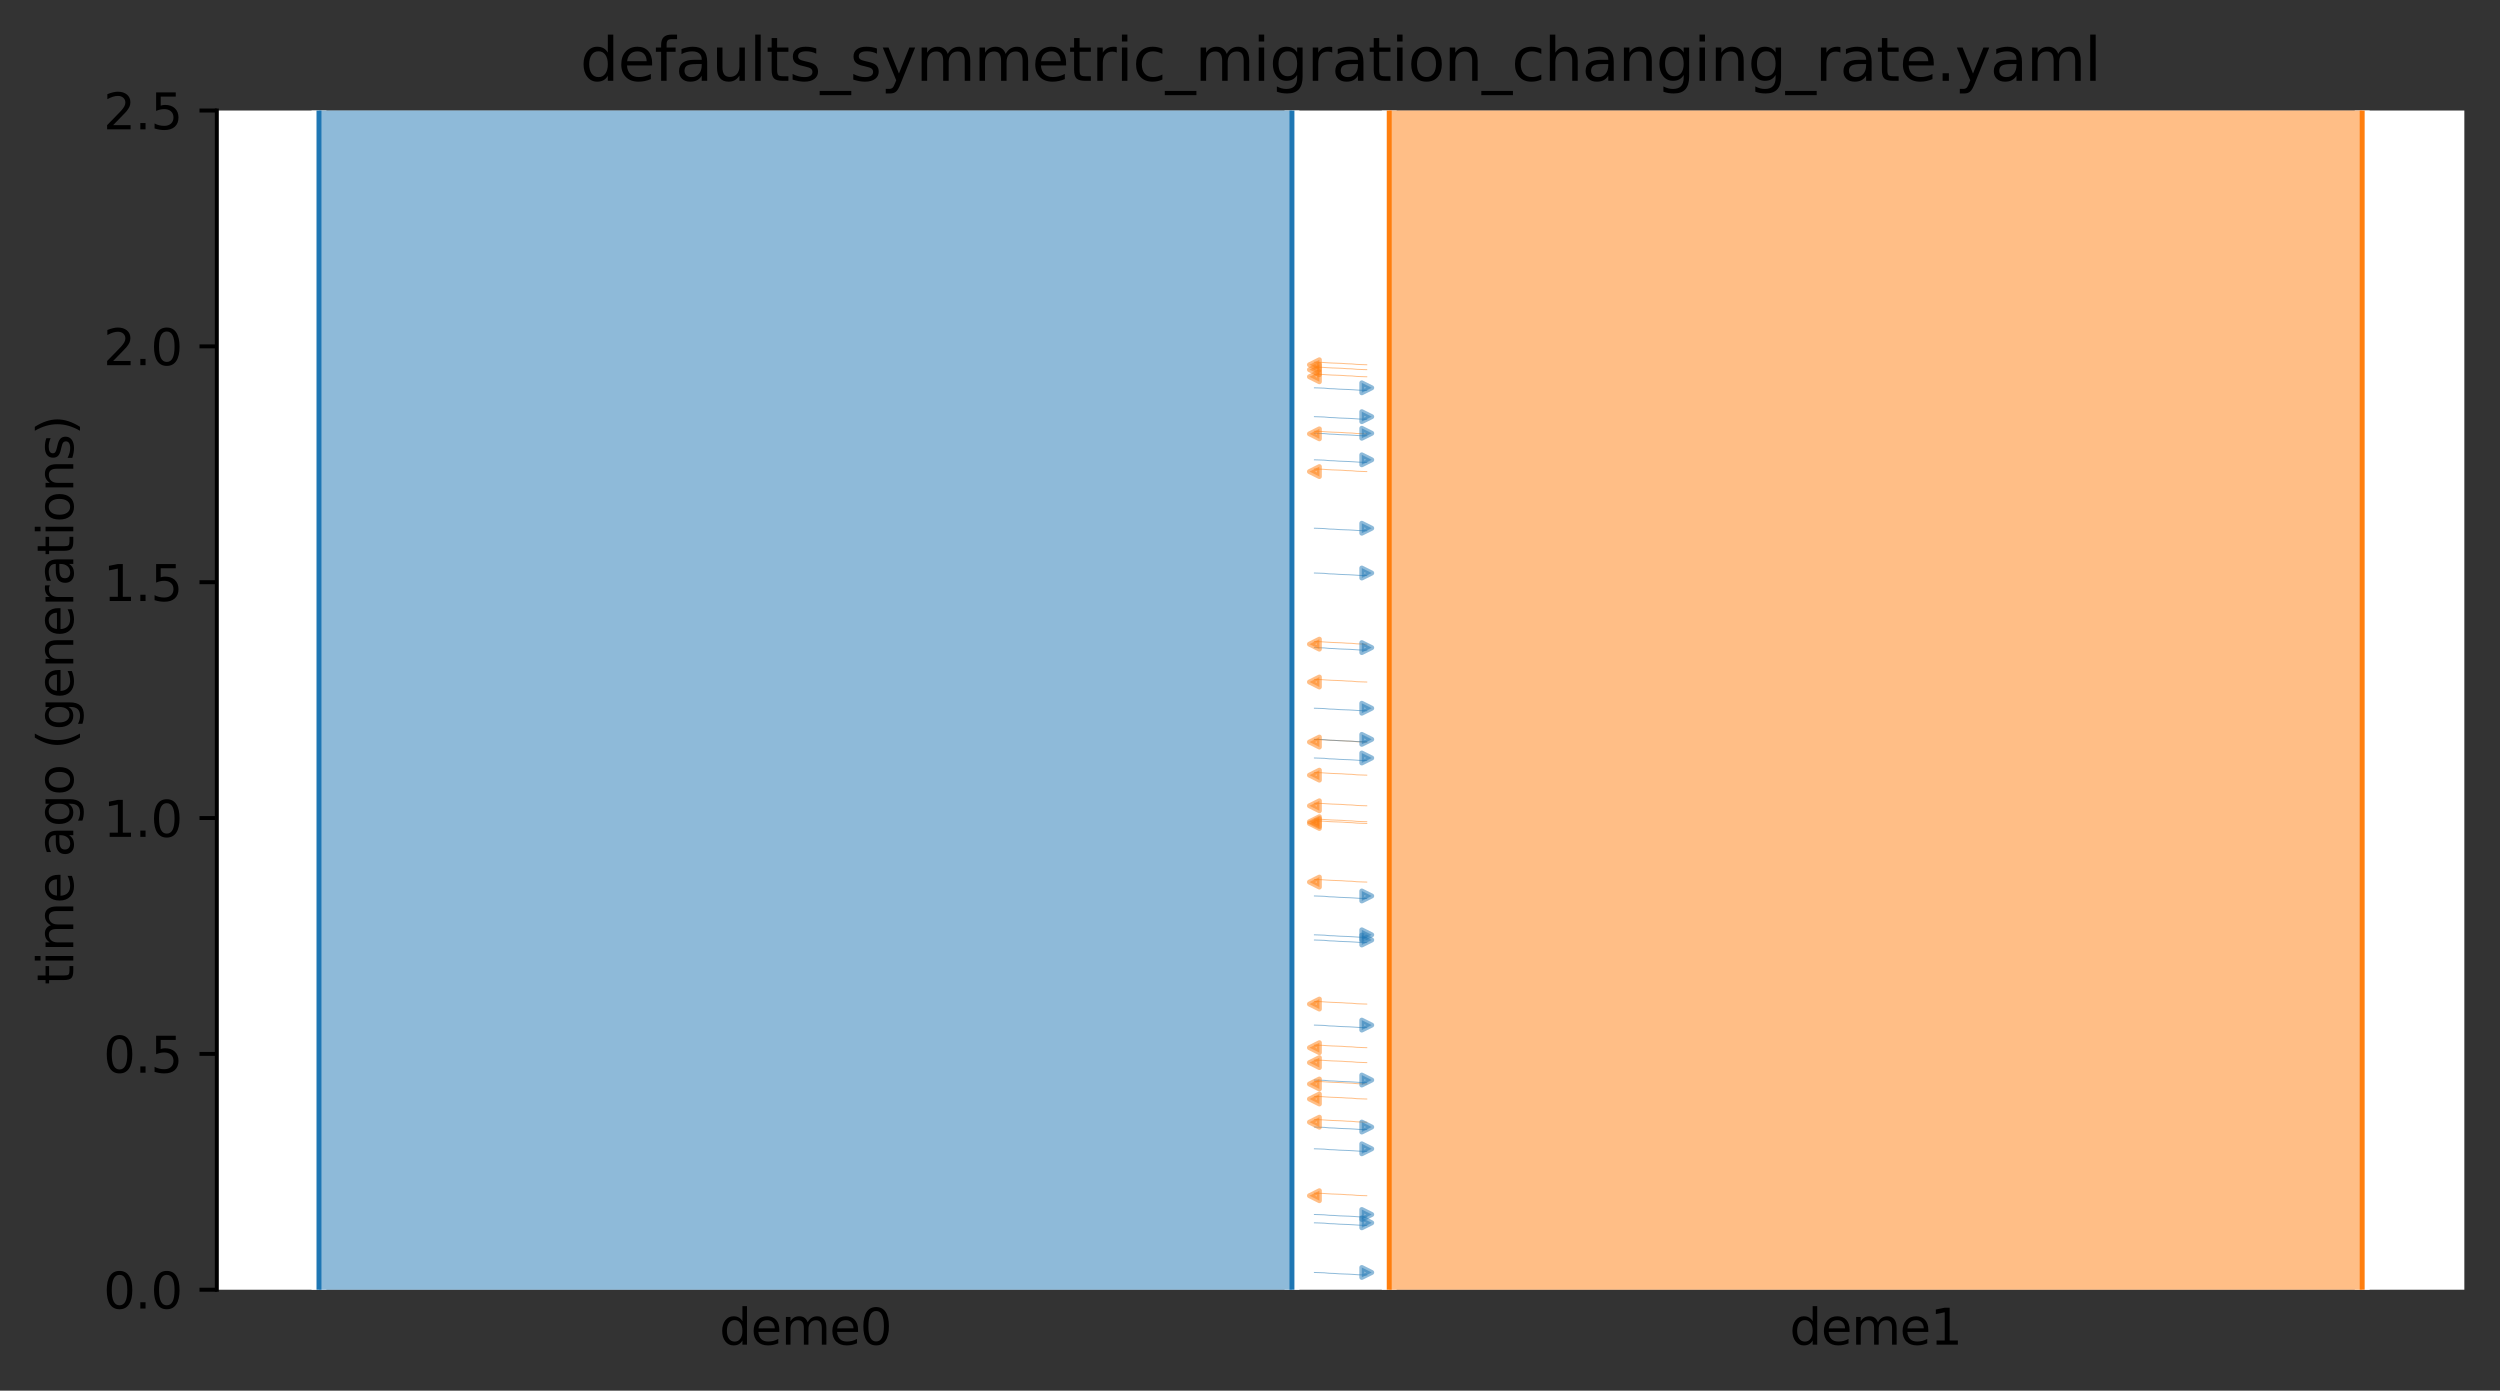 <?xml version="1.0" encoding="utf-8" standalone="no"?>
<!DOCTYPE svg PUBLIC "-//W3C//DTD SVG 1.1//EN"
  "http://www.w3.org/Graphics/SVG/1.1/DTD/svg11.dtd">
<svg xmlns:xlink="http://www.w3.org/1999/xlink" width="504.8pt" height="280.8pt" viewBox="0 0 504.8 280.8" xmlns="http://www.w3.org/2000/svg" version="1.1">
 <rect x="0" y="0" width="504.8" height="280.8" fill="#333333" stroke="none"/>
 <defs>
  <style type="text/css">*{stroke-linejoin: round; stroke-linecap: butt}</style>
 </defs>
 <g id="figure_1">
  <g id="patch_1">
   <path d="M 0 280.8 
L 504.8 280.8 
L 504.8 0 
L 0 0 
L 0 280.8 
z
" style="fill: none"/>
  </g>
  <g id="axes_1">
   <g id="patch_2">
    <path d="M 43.781 260.422 
L 497.6 260.422 
L 497.6 22.318 
L 43.781 22.318 
z
" style="fill: #ffffff"/>
   </g>
   <path d="M 275.975 130.069 
L 274.975 130.038 
L 273.975 130.001 
L 272.975 129.903 
L 271.975 129.871 
L 270.975 129.797 
L 269.975 129.759 
L 268.975 129.723 
L 267.975 129.665 
L 266.975 129.595 
L 265.406 129.543 
" clip-path="url(#p113225f3aa)" style="fill: none; stroke: #ff7f0e; stroke-opacity: 0.5; stroke-width: 0.2; stroke-linecap: square"/>
   <path d="M 275.975 149.837 
L 274.975 149.806 
L 273.975 149.769 
L 272.975 149.671 
L 271.975 149.639 
L 270.975 149.565 
L 269.975 149.526 
L 268.975 149.491 
L 267.975 149.433 
L 266.975 149.363 
L 265.406 149.311 
" clip-path="url(#p113225f3aa)" style="fill: none; stroke: #ff7f0e; stroke-opacity: 0.5; stroke-width: 0.2; stroke-linecap: square"/>
   <path d="M 275.975 76.078 
L 274.975 76.047 
L 273.975 76.01 
L 272.975 75.912 
L 271.975 75.879 
L 270.975 75.806 
L 269.975 75.767 
L 268.975 75.732 
L 267.975 75.674 
L 266.975 75.604 
L 265.406 75.552 
" clip-path="url(#p113225f3aa)" style="fill: none; stroke: #ff7f0e; stroke-opacity: 0.5; stroke-width: 0.2; stroke-linecap: square"/>
   <path d="M 275.975 74.641 
L 274.975 74.61 
L 273.975 74.573 
L 272.975 74.475 
L 271.975 74.443 
L 270.975 74.369 
L 269.975 74.33 
L 268.975 74.295 
L 267.975 74.237 
L 266.975 74.167 
L 265.406 74.115 
" clip-path="url(#p113225f3aa)" style="fill: none; stroke: #ff7f0e; stroke-opacity: 0.5; stroke-width: 0.2; stroke-linecap: square"/>
   <path d="M 275.975 87.604 
L 274.975 87.573 
L 273.975 87.536 
L 272.975 87.438 
L 271.975 87.406 
L 270.975 87.332 
L 269.975 87.294 
L 268.975 87.258 
L 267.975 87.2 
L 266.975 87.13 
L 265.406 87.078 
" clip-path="url(#p113225f3aa)" style="fill: none; stroke: #ff7f0e; stroke-opacity: 0.5; stroke-width: 0.2; stroke-linecap: square"/>
   <path d="M 275.975 137.714 
L 274.975 137.683 
L 273.975 137.646 
L 272.975 137.548 
L 271.975 137.515 
L 270.975 137.442 
L 269.975 137.403 
L 268.975 137.368 
L 267.975 137.31 
L 266.975 137.24 
L 265.406 137.188 
" clip-path="url(#p113225f3aa)" style="fill: none; stroke: #ff7f0e; stroke-opacity: 0.5; stroke-width: 0.2; stroke-linecap: square"/>
   <path d="M 275.975 73.65 
L 274.975 73.618 
L 273.975 73.582 
L 272.975 73.484 
L 271.975 73.451 
L 270.975 73.378 
L 269.975 73.339 
L 268.975 73.304 
L 267.975 73.246 
L 266.975 73.176 
L 265.406 73.124 
" clip-path="url(#p113225f3aa)" style="fill: none; stroke: #ff7f0e; stroke-opacity: 0.5; stroke-width: 0.2; stroke-linecap: square"/>
   <path d="M 275.975 156.52 
L 274.975 156.488 
L 273.975 156.451 
L 272.975 156.354 
L 271.975 156.321 
L 270.975 156.247 
L 269.975 156.209 
L 268.975 156.174 
L 267.975 156.116 
L 266.975 156.045 
L 265.406 155.994 
" clip-path="url(#p113225f3aa)" style="fill: none; stroke: #ff7f0e; stroke-opacity: 0.5; stroke-width: 0.2; stroke-linecap: square"/>
   <path d="M 275.975 95.222 
L 274.975 95.191 
L 273.975 95.154 
L 272.975 95.056 
L 271.975 95.024 
L 270.975 94.95 
L 269.975 94.912 
L 268.975 94.876 
L 267.975 94.819 
L 266.975 94.748 
L 265.406 94.696 
" clip-path="url(#p113225f3aa)" style="fill: none; stroke: #ff7f0e; stroke-opacity: 0.5; stroke-width: 0.2; stroke-linecap: square"/>
   <path d="M 275.975 162.705 
L 274.975 162.674 
L 273.975 162.637 
L 272.975 162.539 
L 271.975 162.507 
L 270.975 162.433 
L 269.975 162.395 
L 268.975 162.359 
L 267.975 162.301 
L 266.975 162.231 
L 265.406 162.179 
" clip-path="url(#p113225f3aa)" style="fill: none; stroke: #ff7f0e; stroke-opacity: 0.5; stroke-width: 0.2; stroke-linecap: square"/>
   <path d="M 265.406 153.054 
L 266.406 153.085 
L 267.406 153.122 
L 268.406 153.22 
L 269.406 153.253 
L 270.406 153.326 
L 271.406 153.365 
L 272.406 153.4 
L 273.406 153.458 
L 274.406 153.528 
L 275.975 153.58 
" clip-path="url(#p113225f3aa)" style="fill: none; stroke: #1f77b4; stroke-opacity: 0.5; stroke-width: 0.2; stroke-linecap: square"/>
   <path d="M 265.406 78.307 
L 266.406 78.338 
L 267.406 78.375 
L 268.406 78.473 
L 269.406 78.505 
L 270.406 78.579 
L 271.406 78.618 
L 272.406 78.653 
L 273.406 78.711 
L 274.406 78.781 
L 275.975 78.833 
" clip-path="url(#p113225f3aa)" style="fill: none; stroke: #1f77b4; stroke-opacity: 0.5; stroke-width: 0.2; stroke-linecap: square"/>
   <path d="M 265.406 84.132 
L 266.406 84.164 
L 267.406 84.201 
L 268.406 84.298 
L 269.406 84.331 
L 270.406 84.405 
L 271.406 84.443 
L 272.406 84.479 
L 273.406 84.536 
L 274.406 84.607 
L 275.975 84.659 
" clip-path="url(#p113225f3aa)" style="fill: none; stroke: #1f77b4; stroke-opacity: 0.5; stroke-width: 0.2; stroke-linecap: square"/>
   <path d="M 265.406 87.484 
L 266.406 87.516 
L 267.406 87.553 
L 268.406 87.65 
L 269.406 87.683 
L 270.406 87.756 
L 271.406 87.795 
L 272.406 87.83 
L 273.406 87.888 
L 274.406 87.958 
L 275.975 88.01 
" clip-path="url(#p113225f3aa)" style="fill: none; stroke: #1f77b4; stroke-opacity: 0.5; stroke-width: 0.2; stroke-linecap: square"/>
   <path d="M 265.406 92.845 
L 266.406 92.877 
L 267.406 92.914 
L 268.406 93.012 
L 269.406 93.044 
L 270.406 93.118 
L 271.406 93.156 
L 272.406 93.192 
L 273.406 93.249 
L 274.406 93.32 
L 275.975 93.372 
" clip-path="url(#p113225f3aa)" style="fill: none; stroke: #1f77b4; stroke-opacity: 0.5; stroke-width: 0.2; stroke-linecap: square"/>
   <path d="M 265.406 106.659 
L 266.406 106.69 
L 267.406 106.727 
L 268.406 106.825 
L 269.406 106.857 
L 270.406 106.931 
L 271.406 106.969 
L 272.406 107.005 
L 273.406 107.062 
L 274.406 107.133 
L 275.975 107.185 
" clip-path="url(#p113225f3aa)" style="fill: none; stroke: #1f77b4; stroke-opacity: 0.5; stroke-width: 0.2; stroke-linecap: square"/>
   <path d="M 265.406 130.762 
L 266.406 130.794 
L 267.406 130.831 
L 268.406 130.928 
L 269.406 130.961 
L 270.406 131.035 
L 271.406 131.073 
L 272.406 131.109 
L 273.406 131.166 
L 274.406 131.237 
L 275.975 131.289 
" clip-path="url(#p113225f3aa)" style="fill: none; stroke: #1f77b4; stroke-opacity: 0.5; stroke-width: 0.2; stroke-linecap: square"/>
   <path d="M 265.406 115.705 
L 266.406 115.736 
L 267.406 115.773 
L 268.406 115.871 
L 269.406 115.904 
L 270.406 115.977 
L 271.406 116.016 
L 272.406 116.051 
L 273.406 116.109 
L 274.406 116.179 
L 275.975 116.231 
" clip-path="url(#p113225f3aa)" style="fill: none; stroke: #1f77b4; stroke-opacity: 0.5; stroke-width: 0.2; stroke-linecap: square"/>
   <path d="M 265.406 149.29 
L 266.406 149.321 
L 267.406 149.358 
L 268.406 149.456 
L 269.406 149.488 
L 270.406 149.562 
L 271.406 149.601 
L 272.406 149.636 
L 273.406 149.694 
L 274.406 149.764 
L 275.975 149.816 
" clip-path="url(#p113225f3aa)" style="fill: none; stroke: #1f77b4; stroke-opacity: 0.5; stroke-width: 0.2; stroke-linecap: square"/>
   <path d="M 265.406 143.005 
L 266.406 143.037 
L 267.406 143.073 
L 268.406 143.171 
L 269.406 143.204 
L 270.406 143.277 
L 271.406 143.316 
L 272.406 143.351 
L 273.406 143.409 
L 274.406 143.479 
L 275.975 143.531 
" clip-path="url(#p113225f3aa)" style="fill: none; stroke: #1f77b4; stroke-opacity: 0.5; stroke-width: 0.2; stroke-linecap: square"/>
   <path d="M 275.975 178.11 
L 274.975 178.078 
L 273.975 178.041 
L 272.975 177.943 
L 271.975 177.911 
L 270.975 177.837 
L 269.975 177.799 
L 268.975 177.763 
L 267.975 177.706 
L 266.975 177.635 
L 265.406 177.583 
" clip-path="url(#p113225f3aa)" style="fill: none; stroke: #ff7f0e; stroke-opacity: 0.5; stroke-width: 0.2; stroke-linecap: square"/>
   <path d="M 275.975 214.561 
L 274.975 214.53 
L 273.975 214.493 
L 272.975 214.395 
L 271.975 214.362 
L 270.975 214.289 
L 269.975 214.25 
L 268.975 214.215 
L 267.975 214.157 
L 266.975 214.087 
L 265.406 214.035 
" clip-path="url(#p113225f3aa)" style="fill: none; stroke: #ff7f0e; stroke-opacity: 0.5; stroke-width: 0.2; stroke-linecap: square"/>
   <path d="M 275.975 221.912 
L 274.975 221.881 
L 273.975 221.844 
L 272.975 221.746 
L 271.975 221.714 
L 270.975 221.64 
L 269.975 221.602 
L 268.975 221.566 
L 267.975 221.509 
L 266.975 221.438 
L 265.406 221.386 
" clip-path="url(#p113225f3aa)" style="fill: none; stroke: #ff7f0e; stroke-opacity: 0.5; stroke-width: 0.2; stroke-linecap: square"/>
   <path d="M 275.975 226.59 
L 274.975 226.559 
L 273.975 226.522 
L 272.975 226.424 
L 271.975 226.391 
L 270.975 226.318 
L 269.975 226.279 
L 268.975 226.244 
L 267.975 226.186 
L 266.975 226.116 
L 265.406 226.064 
" clip-path="url(#p113225f3aa)" style="fill: none; stroke: #ff7f0e; stroke-opacity: 0.5; stroke-width: 0.2; stroke-linecap: square"/>
   <path d="M 275.975 202.743 
L 274.975 202.711 
L 273.975 202.674 
L 272.975 202.576 
L 271.975 202.544 
L 270.975 202.47 
L 269.975 202.432 
L 268.975 202.396 
L 267.975 202.339 
L 266.975 202.268 
L 265.406 202.216 
" clip-path="url(#p113225f3aa)" style="fill: none; stroke: #ff7f0e; stroke-opacity: 0.5; stroke-width: 0.2; stroke-linecap: square"/>
   <path d="M 275.975 241.438 
L 274.975 241.407 
L 273.975 241.37 
L 272.975 241.272 
L 271.975 241.24 
L 270.975 241.166 
L 269.975 241.127 
L 268.975 241.092 
L 267.975 241.034 
L 266.975 240.964 
L 265.406 240.912 
" clip-path="url(#p113225f3aa)" style="fill: none; stroke: #ff7f0e; stroke-opacity: 0.5; stroke-width: 0.2; stroke-linecap: square"/>
   <path d="M 275.975 218.881 
L 274.975 218.849 
L 273.975 218.812 
L 272.975 218.715 
L 271.975 218.682 
L 270.975 218.609 
L 269.975 218.57 
L 268.975 218.535 
L 267.975 218.477 
L 266.975 218.407 
L 265.406 218.355 
" clip-path="url(#p113225f3aa)" style="fill: none; stroke: #ff7f0e; stroke-opacity: 0.5; stroke-width: 0.2; stroke-linecap: square"/>
   <path d="M 275.975 211.546 
L 274.975 211.514 
L 273.975 211.477 
L 272.975 211.38 
L 271.975 211.347 
L 270.975 211.273 
L 269.975 211.235 
L 268.975 211.199 
L 267.975 211.142 
L 266.975 211.071 
L 265.406 211.019 
" clip-path="url(#p113225f3aa)" style="fill: none; stroke: #ff7f0e; stroke-opacity: 0.5; stroke-width: 0.2; stroke-linecap: square"/>
   <path d="M 275.975 165.917 
L 274.975 165.886 
L 273.975 165.849 
L 272.975 165.751 
L 271.975 165.719 
L 270.975 165.645 
L 269.975 165.607 
L 268.975 165.571 
L 267.975 165.514 
L 266.975 165.443 
L 265.406 165.391 
" clip-path="url(#p113225f3aa)" style="fill: none; stroke: #ff7f0e; stroke-opacity: 0.5; stroke-width: 0.2; stroke-linecap: square"/>
   <path d="M 275.975 166.275 
L 274.975 166.243 
L 273.975 166.207 
L 272.975 166.109 
L 271.975 166.076 
L 270.975 166.003 
L 269.975 165.964 
L 268.975 165.929 
L 267.975 165.871 
L 266.975 165.801 
L 265.406 165.749 
" clip-path="url(#p113225f3aa)" style="fill: none; stroke: #ff7f0e; stroke-opacity: 0.5; stroke-width: 0.2; stroke-linecap: square"/>
   <path d="M 265.406 246.911 
L 266.406 246.943 
L 267.406 246.98 
L 268.406 247.078 
L 269.406 247.11 
L 270.406 247.184 
L 271.406 247.222 
L 272.406 247.258 
L 273.406 247.315 
L 274.406 247.386 
L 275.975 247.438 
" clip-path="url(#p113225f3aa)" style="fill: none; stroke: #1f77b4; stroke-opacity: 0.5; stroke-width: 0.2; stroke-linecap: square"/>
   <path d="M 265.406 188.759 
L 266.406 188.791 
L 267.406 188.828 
L 268.406 188.926 
L 269.406 188.958 
L 270.406 189.032 
L 271.406 189.07 
L 272.406 189.106 
L 273.406 189.163 
L 274.406 189.234 
L 275.975 189.286 
" clip-path="url(#p113225f3aa)" style="fill: none; stroke: #1f77b4; stroke-opacity: 0.5; stroke-width: 0.2; stroke-linecap: square"/>
   <path d="M 265.406 227.572 
L 266.406 227.604 
L 267.406 227.641 
L 268.406 227.739 
L 269.406 227.771 
L 270.406 227.845 
L 271.406 227.883 
L 272.406 227.919 
L 273.406 227.976 
L 274.406 228.047 
L 275.975 228.099 
" clip-path="url(#p113225f3aa)" style="fill: none; stroke: #1f77b4; stroke-opacity: 0.5; stroke-width: 0.2; stroke-linecap: square"/>
   <path d="M 265.406 189.807 
L 266.406 189.839 
L 267.406 189.875 
L 268.406 189.973 
L 269.406 190.006 
L 270.406 190.079 
L 271.406 190.118 
L 272.406 190.153 
L 273.406 190.211 
L 274.406 190.281 
L 275.975 190.333 
" clip-path="url(#p113225f3aa)" style="fill: none; stroke: #1f77b4; stroke-opacity: 0.5; stroke-width: 0.2; stroke-linecap: square"/>
   <path d="M 265.406 180.913 
L 266.406 180.945 
L 267.406 180.982 
L 268.406 181.079 
L 269.406 181.112 
L 270.406 181.186 
L 271.406 181.224 
L 272.406 181.26 
L 273.406 181.317 
L 274.406 181.388 
L 275.975 181.439 
" clip-path="url(#p113225f3aa)" style="fill: none; stroke: #1f77b4; stroke-opacity: 0.5; stroke-width: 0.2; stroke-linecap: square"/>
   <path d="M 265.406 231.966 
L 266.406 231.997 
L 267.406 232.034 
L 268.406 232.132 
L 269.406 232.165 
L 270.406 232.238 
L 271.406 232.277 
L 272.406 232.312 
L 273.406 232.37 
L 274.406 232.44 
L 275.975 232.492 
" clip-path="url(#p113225f3aa)" style="fill: none; stroke: #1f77b4; stroke-opacity: 0.5; stroke-width: 0.2; stroke-linecap: square"/>
   <path d="M 265.406 256.935 
L 266.406 256.966 
L 267.406 257.003 
L 268.406 257.101 
L 269.406 257.134 
L 270.406 257.207 
L 271.406 257.246 
L 272.406 257.281 
L 273.406 257.339 
L 274.406 257.409 
L 275.975 257.461 
" clip-path="url(#p113225f3aa)" style="fill: none; stroke: #1f77b4; stroke-opacity: 0.5; stroke-width: 0.2; stroke-linecap: square"/>
   <path d="M 265.406 245.227 
L 266.406 245.259 
L 267.406 245.296 
L 268.406 245.394 
L 269.406 245.426 
L 270.406 245.5 
L 271.406 245.538 
L 272.406 245.574 
L 273.406 245.631 
L 274.406 245.702 
L 275.975 245.754 
" clip-path="url(#p113225f3aa)" style="fill: none; stroke: #1f77b4; stroke-opacity: 0.5; stroke-width: 0.2; stroke-linecap: square"/>
   <path d="M 265.406 218.08 
L 266.406 218.111 
L 267.406 218.148 
L 268.406 218.246 
L 269.406 218.279 
L 270.406 218.352 
L 271.406 218.391 
L 272.406 218.426 
L 273.406 218.484 
L 274.406 218.554 
L 275.975 218.606 
" clip-path="url(#p113225f3aa)" style="fill: none; stroke: #1f77b4; stroke-opacity: 0.5; stroke-width: 0.2; stroke-linecap: square"/>
   <path d="M 265.406 206.988 
L 266.406 207.019 
L 267.406 207.056 
L 268.406 207.154 
L 269.406 207.187 
L 270.406 207.26 
L 271.406 207.299 
L 272.406 207.334 
L 273.406 207.392 
L 274.406 207.462 
L 275.975 207.514 
" clip-path="url(#p113225f3aa)" style="fill: none; stroke: #1f77b4; stroke-opacity: 0.5; stroke-width: 0.2; stroke-linecap: square"/>
   <g id="patch_3">
    <path d="M 64.409 22.318 
L 64.409 260.422 
M 260.868 22.318 
L 260.868 260.422 
" clip-path="url(#p113225f3aa)" style="fill: none; stroke: #ffffff; stroke-width: 3; stroke-linejoin: miter"/>
    <path d="M 64.409 22.318 
L 64.409 260.422 
M 260.868 22.318 
L 260.868 260.422 
" clip-path="url(#p113225f3aa)" style="fill: none; stroke: #1f77b4; stroke-linejoin: miter"/>
    <g id="PolyCollection_1">
     <path d="M 260.868 22.318 
L 64.409 22.318 
L 64.409 260.422 
L 260.868 260.422 
L 260.868 260.422 
L 260.868 22.318 
z
" clip-path="url(#p113225f3aa)" style="fill: #1f77b4; fill-opacity: 0.5"/>
    </g>
    <g id="patch_4">
     <path d="M 280.514 22.318 
L 280.514 260.422 
M 476.972 22.318 
L 476.972 260.422 
" clip-path="url(#p113225f3aa)" style="fill: none; stroke: #ffffff; stroke-width: 3; stroke-linejoin: miter"/>
     <path d="M 280.514 22.318 
L 280.514 260.422 
M 476.972 22.318 
L 476.972 260.422 
" clip-path="url(#p113225f3aa)" style="fill: none; stroke: #ff7f0e; stroke-linejoin: miter"/>
     <g id="PolyCollection_2">
      <path d="M 476.972 22.318 
L 280.514 22.318 
L 280.514 260.422 
L 476.972 260.422 
L 476.972 260.422 
L 476.972 22.318 
z
" clip-path="url(#p113225f3aa)" style="fill: #ff7f0e; fill-opacity: 0.5"/>
     </g>
     <g id="matplotlib.axis_1">
      <g id="xtick_1">
       <g id="line2d_1"/>
       <g id="text_1">
        <!-- deme0 -->
        <g transform="translate(145.26 271.52)scale(0.1 -0.1)">
         <defs>
          <path id="DejaVuSans-64" d="M 2906 2969 
L 2906 4863 
L 3481 4863 
L 3481 0 
L 2906 0 
L 2906 525 
Q 2725 213 2448 61 
Q 2172 -91 1784 -91 
Q 1150 -91 751 415 
Q 353 922 353 1747 
Q 353 2572 751 3078 
Q 1150 3584 1784 3584 
Q 2172 3584 2448 3432 
Q 2725 3281 2906 2969 
z
M 947 1747 
Q 947 1113 1208 752 
Q 1469 391 1925 391 
Q 2381 391 2643 752 
Q 2906 1113 2906 1747 
Q 2906 2381 2643 2742 
Q 2381 3103 1925 3103 
Q 1469 3103 1208 2742 
Q 947 2381 947 1747 
z
" transform="scale(0.016)"/>
          <path id="DejaVuSans-65" d="M 3597 1894 
L 3597 1613 
L 953 1613 
Q 991 1019 1311 708 
Q 1631 397 2203 397 
Q 2534 397 2845 478 
Q 3156 559 3463 722 
L 3463 178 
Q 3153 47 2828 -22 
Q 2503 -91 2169 -91 
Q 1331 -91 842 396 
Q 353 884 353 1716 
Q 353 2575 817 3079 
Q 1281 3584 2069 3584 
Q 2775 3584 3186 3129 
Q 3597 2675 3597 1894 
z
M 3022 2063 
Q 3016 2534 2758 2815 
Q 2500 3097 2075 3097 
Q 1594 3097 1305 2825 
Q 1016 2553 972 2059 
L 3022 2063 
z
" transform="scale(0.016)"/>
          <path id="DejaVuSans-6d" d="M 3328 2828 
Q 3544 3216 3844 3400 
Q 4144 3584 4550 3584 
Q 5097 3584 5394 3201 
Q 5691 2819 5691 2113 
L 5691 0 
L 5113 0 
L 5113 2094 
Q 5113 2597 4934 2840 
Q 4756 3084 4391 3084 
Q 3944 3084 3684 2787 
Q 3425 2491 3425 1978 
L 3425 0 
L 2847 0 
L 2847 2094 
Q 2847 2600 2669 2842 
Q 2491 3084 2119 3084 
Q 1678 3084 1418 2786 
Q 1159 2488 1159 1978 
L 1159 0 
L 581 0 
L 581 3500 
L 1159 3500 
L 1159 2956 
Q 1356 3278 1631 3431 
Q 1906 3584 2284 3584 
Q 2666 3584 2933 3390 
Q 3200 3197 3328 2828 
z
" transform="scale(0.016)"/>
          <path id="DejaVuSans-30" d="M 2034 4250 
Q 1547 4250 1301 3770 
Q 1056 3291 1056 2328 
Q 1056 1369 1301 889 
Q 1547 409 2034 409 
Q 2525 409 2770 889 
Q 3016 1369 3016 2328 
Q 3016 3291 2770 3770 
Q 2525 4250 2034 4250 
z
M 2034 4750 
Q 2819 4750 3233 4129 
Q 3647 3509 3647 2328 
Q 3647 1150 3233 529 
Q 2819 -91 2034 -91 
Q 1250 -91 836 529 
Q 422 1150 422 2328 
Q 422 3509 836 4129 
Q 1250 4750 2034 4750 
z
" transform="scale(0.016)"/>
         </defs>
         <use xlink:href="#DejaVuSans-64"/>
         <use xlink:href="#DejaVuSans-65" x="63.477"/>
         <use xlink:href="#DejaVuSans-6d" x="125"/>
         <use xlink:href="#DejaVuSans-65" x="222.412"/>
         <use xlink:href="#DejaVuSans-30" x="283.936"/>
        </g>
       </g>
      </g>
      <g id="xtick_2">
       <g id="line2d_2"/>
       <g id="text_2">
        <!-- deme1 -->
        <g transform="translate(361.364 271.52)scale(0.1 -0.1)">
         <defs>
          <path id="DejaVuSans-31" d="M 794 531 
L 1825 531 
L 1825 4091 
L 703 3866 
L 703 4441 
L 1819 4666 
L 2450 4666 
L 2450 531 
L 3481 531 
L 3481 0 
L 794 0 
L 794 531 
z
" transform="scale(0.016)"/>
         </defs>
         <use xlink:href="#DejaVuSans-64"/>
         <use xlink:href="#DejaVuSans-65" x="63.477"/>
         <use xlink:href="#DejaVuSans-6d" x="125"/>
         <use xlink:href="#DejaVuSans-65" x="222.412"/>
         <use xlink:href="#DejaVuSans-31" x="283.936"/>
        </g>
       </g>
      </g>
     </g>
     <g id="matplotlib.axis_2">
      <g id="ytick_1">
       <g id="line2d_3">
        <defs>
         <path id="mda74171182" d="M 0 0 
L -3.5 0 
" style="stroke: #000000; stroke-width: 0.8"/>
        </defs>
        <g>
         <use xlink:href="#mda74171182" x="43.781" y="260.422" style="stroke: #000000; stroke-width: 0.8"/>
        </g>
       </g>
       <g id="text_3">
        <!-- 0.0 -->
        <g transform="translate(20.878 264.221)scale(0.1 -0.1)">
         <defs>
          <path id="DejaVuSans-2e" d="M 684 794 
L 1344 794 
L 1344 0 
L 684 0 
L 684 794 
z
" transform="scale(0.016)"/>
         </defs>
         <use xlink:href="#DejaVuSans-30"/>
         <use xlink:href="#DejaVuSans-2e" x="63.623"/>
         <use xlink:href="#DejaVuSans-30" x="95.41"/>
        </g>
       </g>
      </g>
      <g id="ytick_2">
       <g id="line2d_4">
        <g>
         <use xlink:href="#mda74171182" x="43.781" y="212.801" style="stroke: #000000; stroke-width: 0.8"/>
        </g>
       </g>
       <g id="text_4">
        <!-- 0.5 -->
        <g transform="translate(20.878 216.6)scale(0.1 -0.1)">
         <defs>
          <path id="DejaVuSans-35" d="M 691 4666 
L 3169 4666 
L 3169 4134 
L 1269 4134 
L 1269 2991 
Q 1406 3038 1543 3061 
Q 1681 3084 1819 3084 
Q 2600 3084 3056 2656 
Q 3513 2228 3513 1497 
Q 3513 744 3044 326 
Q 2575 -91 1722 -91 
Q 1428 -91 1123 -41 
Q 819 9 494 109 
L 494 744 
Q 775 591 1075 516 
Q 1375 441 1709 441 
Q 2250 441 2565 725 
Q 2881 1009 2881 1497 
Q 2881 1984 2565 2268 
Q 2250 2553 1709 2553 
Q 1456 2553 1204 2497 
Q 953 2441 691 2322 
L 691 4666 
z
" transform="scale(0.016)"/>
         </defs>
         <use xlink:href="#DejaVuSans-30"/>
         <use xlink:href="#DejaVuSans-2e" x="63.623"/>
         <use xlink:href="#DejaVuSans-35" x="95.41"/>
        </g>
       </g>
      </g>
      <g id="ytick_3">
       <g id="line2d_5">
        <g>
         <use xlink:href="#mda74171182" x="43.781" y="165.18" style="stroke: #000000; stroke-width: 0.8"/>
        </g>
       </g>
       <g id="text_5">
        <!-- 1.0 -->
        <g transform="translate(20.878 168.98)scale(0.1 -0.1)">
         <use xlink:href="#DejaVuSans-31"/>
         <use xlink:href="#DejaVuSans-2e" x="63.623"/>
         <use xlink:href="#DejaVuSans-30" x="95.41"/>
        </g>
       </g>
      </g>
      <g id="ytick_4">
       <g id="line2d_6">
        <g>
         <use xlink:href="#mda74171182" x="43.781" y="117.56" style="stroke: #000000; stroke-width: 0.8"/>
        </g>
       </g>
       <g id="text_6">
        <!-- 1.5 -->
        <g transform="translate(20.878 121.359)scale(0.1 -0.1)">
         <use xlink:href="#DejaVuSans-31"/>
         <use xlink:href="#DejaVuSans-2e" x="63.623"/>
         <use xlink:href="#DejaVuSans-35" x="95.41"/>
        </g>
       </g>
      </g>
      <g id="ytick_5">
       <g id="line2d_7">
        <g>
         <use xlink:href="#mda74171182" x="43.781" y="69.939" style="stroke: #000000; stroke-width: 0.8"/>
        </g>
       </g>
       <g id="text_7">
        <!-- 2.0 -->
        <g transform="translate(20.878 73.738)scale(0.1 -0.1)">
         <defs>
          <path id="DejaVuSans-32" d="M 1228 531 
L 3431 531 
L 3431 0 
L 469 0 
L 469 531 
Q 828 903 1448 1529 
Q 2069 2156 2228 2338 
Q 2531 2678 2651 2914 
Q 2772 3150 2772 3378 
Q 2772 3750 2511 3984 
Q 2250 4219 1831 4219 
Q 1534 4219 1204 4116 
Q 875 4013 500 3803 
L 500 4441 
Q 881 4594 1212 4672 
Q 1544 4750 1819 4750 
Q 2544 4750 2975 4387 
Q 3406 4025 3406 3419 
Q 3406 3131 3298 2873 
Q 3191 2616 2906 2266 
Q 2828 2175 2409 1742 
Q 1991 1309 1228 531 
z
" transform="scale(0.016)"/>
         </defs>
         <use xlink:href="#DejaVuSans-32"/>
         <use xlink:href="#DejaVuSans-2e" x="63.623"/>
         <use xlink:href="#DejaVuSans-30" x="95.41"/>
        </g>
       </g>
      </g>
      <g id="ytick_6">
       <g id="line2d_8">
        <g>
         <use xlink:href="#mda74171182" x="43.781" y="22.318" style="stroke: #000000; stroke-width: 0.8"/>
        </g>
       </g>
       <g id="text_8">
        <!-- 2.5 -->
        <g transform="translate(20.878 26.117)scale(0.1 -0.1)">
         <use xlink:href="#DejaVuSans-32"/>
         <use xlink:href="#DejaVuSans-2e" x="63.623"/>
         <use xlink:href="#DejaVuSans-35" x="95.41"/>
        </g>
       </g>
      </g>
      <g id="text_9">
       <!-- time ago (generations) -->
       <g transform="translate(14.798 198.841)rotate(-90)scale(0.1 -0.1)">
        <defs>
         <path id="DejaVuSans-74" d="M 1172 4494 
L 1172 3500 
L 2356 3500 
L 2356 3053 
L 1172 3053 
L 1172 1153 
Q 1172 725 1289 603 
Q 1406 481 1766 481 
L 2356 481 
L 2356 0 
L 1766 0 
Q 1100 0 847 248 
Q 594 497 594 1153 
L 594 3053 
L 172 3053 
L 172 3500 
L 594 3500 
L 594 4494 
L 1172 4494 
z
" transform="scale(0.016)"/>
         <path id="DejaVuSans-69" d="M 603 3500 
L 1178 3500 
L 1178 0 
L 603 0 
L 603 3500 
z
M 603 4863 
L 1178 4863 
L 1178 4134 
L 603 4134 
L 603 4863 
z
" transform="scale(0.016)"/>
         <path id="DejaVuSans-20" transform="scale(0.016)"/>
         <path id="DejaVuSans-61" d="M 2194 1759 
Q 1497 1759 1228 1600 
Q 959 1441 959 1056 
Q 959 750 1161 570 
Q 1363 391 1709 391 
Q 2188 391 2477 730 
Q 2766 1069 2766 1631 
L 2766 1759 
L 2194 1759 
z
M 3341 1997 
L 3341 0 
L 2766 0 
L 2766 531 
Q 2569 213 2275 61 
Q 1981 -91 1556 -91 
Q 1019 -91 701 211 
Q 384 513 384 1019 
Q 384 1609 779 1909 
Q 1175 2209 1959 2209 
L 2766 2209 
L 2766 2266 
Q 2766 2663 2505 2880 
Q 2244 3097 1772 3097 
Q 1472 3097 1187 3025 
Q 903 2953 641 2809 
L 641 3341 
Q 956 3463 1253 3523 
Q 1550 3584 1831 3584 
Q 2591 3584 2966 3190 
Q 3341 2797 3341 1997 
z
" transform="scale(0.016)"/>
         <path id="DejaVuSans-67" d="M 2906 1791 
Q 2906 2416 2648 2759 
Q 2391 3103 1925 3103 
Q 1463 3103 1205 2759 
Q 947 2416 947 1791 
Q 947 1169 1205 825 
Q 1463 481 1925 481 
Q 2391 481 2648 825 
Q 2906 1169 2906 1791 
z
M 3481 434 
Q 3481 -459 3084 -895 
Q 2688 -1331 1869 -1331 
Q 1566 -1331 1297 -1286 
Q 1028 -1241 775 -1147 
L 775 -588 
Q 1028 -725 1275 -790 
Q 1522 -856 1778 -856 
Q 2344 -856 2625 -561 
Q 2906 -266 2906 331 
L 2906 616 
Q 2728 306 2450 153 
Q 2172 0 1784 0 
Q 1141 0 747 490 
Q 353 981 353 1791 
Q 353 2603 747 3093 
Q 1141 3584 1784 3584 
Q 2172 3584 2450 3431 
Q 2728 3278 2906 2969 
L 2906 3500 
L 3481 3500 
L 3481 434 
z
" transform="scale(0.016)"/>
         <path id="DejaVuSans-6f" d="M 1959 3097 
Q 1497 3097 1228 2736 
Q 959 2375 959 1747 
Q 959 1119 1226 758 
Q 1494 397 1959 397 
Q 2419 397 2687 759 
Q 2956 1122 2956 1747 
Q 2956 2369 2687 2733 
Q 2419 3097 1959 3097 
z
M 1959 3584 
Q 2709 3584 3137 3096 
Q 3566 2609 3566 1747 
Q 3566 888 3137 398 
Q 2709 -91 1959 -91 
Q 1206 -91 779 398 
Q 353 888 353 1747 
Q 353 2609 779 3096 
Q 1206 3584 1959 3584 
z
" transform="scale(0.016)"/>
         <path id="DejaVuSans-28" d="M 1984 4856 
Q 1566 4138 1362 3434 
Q 1159 2731 1159 2009 
Q 1159 1288 1364 580 
Q 1569 -128 1984 -844 
L 1484 -844 
Q 1016 -109 783 600 
Q 550 1309 550 2009 
Q 550 2706 781 3412 
Q 1013 4119 1484 4856 
L 1984 4856 
z
" transform="scale(0.016)"/>
         <path id="DejaVuSans-6e" d="M 3513 2113 
L 3513 0 
L 2938 0 
L 2938 2094 
Q 2938 2591 2744 2837 
Q 2550 3084 2163 3084 
Q 1697 3084 1428 2787 
Q 1159 2491 1159 1978 
L 1159 0 
L 581 0 
L 581 3500 
L 1159 3500 
L 1159 2956 
Q 1366 3272 1645 3428 
Q 1925 3584 2291 3584 
Q 2894 3584 3203 3211 
Q 3513 2838 3513 2113 
z
" transform="scale(0.016)"/>
         <path id="DejaVuSans-72" d="M 2631 2963 
Q 2534 3019 2420 3045 
Q 2306 3072 2169 3072 
Q 1681 3072 1420 2755 
Q 1159 2438 1159 1844 
L 1159 0 
L 581 0 
L 581 3500 
L 1159 3500 
L 1159 2956 
Q 1341 3275 1631 3429 
Q 1922 3584 2338 3584 
Q 2397 3584 2469 3576 
Q 2541 3569 2628 3553 
L 2631 2963 
z
" transform="scale(0.016)"/>
         <path id="DejaVuSans-73" d="M 2834 3397 
L 2834 2853 
Q 2591 2978 2328 3040 
Q 2066 3103 1784 3103 
Q 1356 3103 1142 2972 
Q 928 2841 928 2578 
Q 928 2378 1081 2264 
Q 1234 2150 1697 2047 
L 1894 2003 
Q 2506 1872 2764 1633 
Q 3022 1394 3022 966 
Q 3022 478 2636 193 
Q 2250 -91 1575 -91 
Q 1294 -91 989 -36 
Q 684 19 347 128 
L 347 722 
Q 666 556 975 473 
Q 1284 391 1588 391 
Q 1994 391 2212 530 
Q 2431 669 2431 922 
Q 2431 1156 2273 1281 
Q 2116 1406 1581 1522 
L 1381 1569 
Q 847 1681 609 1914 
Q 372 2147 372 2553 
Q 372 3047 722 3315 
Q 1072 3584 1716 3584 
Q 2034 3584 2315 3537 
Q 2597 3491 2834 3397 
z
" transform="scale(0.016)"/>
         <path id="DejaVuSans-29" d="M 513 4856 
L 1013 4856 
Q 1481 4119 1714 3412 
Q 1947 2706 1947 2009 
Q 1947 1309 1714 600 
Q 1481 -109 1013 -844 
L 513 -844 
Q 928 -128 1133 580 
Q 1338 1288 1338 2009 
Q 1338 2731 1133 3434 
Q 928 4138 513 4856 
z
" transform="scale(0.016)"/>
        </defs>
        <use xlink:href="#DejaVuSans-74"/>
        <use xlink:href="#DejaVuSans-69" x="39.209"/>
        <use xlink:href="#DejaVuSans-6d" x="66.992"/>
        <use xlink:href="#DejaVuSans-65" x="164.404"/>
        <use xlink:href="#DejaVuSans-20" x="225.928"/>
        <use xlink:href="#DejaVuSans-61" x="257.715"/>
        <use xlink:href="#DejaVuSans-67" x="318.994"/>
        <use xlink:href="#DejaVuSans-6f" x="382.471"/>
        <use xlink:href="#DejaVuSans-20" x="443.652"/>
        <use xlink:href="#DejaVuSans-28" x="475.439"/>
        <use xlink:href="#DejaVuSans-67" x="514.453"/>
        <use xlink:href="#DejaVuSans-65" x="577.93"/>
        <use xlink:href="#DejaVuSans-6e" x="639.453"/>
        <use xlink:href="#DejaVuSans-65" x="702.832"/>
        <use xlink:href="#DejaVuSans-72" x="764.355"/>
        <use xlink:href="#DejaVuSans-61" x="805.469"/>
        <use xlink:href="#DejaVuSans-74" x="866.748"/>
        <use xlink:href="#DejaVuSans-69" x="905.957"/>
        <use xlink:href="#DejaVuSans-6f" x="933.74"/>
        <use xlink:href="#DejaVuSans-6e" x="994.922"/>
        <use xlink:href="#DejaVuSans-73" x="1058.301"/>
        <use xlink:href="#DejaVuSans-29" x="1110.4"/>
       </g>
      </g>
     </g>
     <path d="M 264.406 130.069 
L 266.406 131.069 
L 266.406 129.069 
z
" clip-path="url(#p113225f3aa)" style="fill: #ff7f0e; fill-opacity: 0.5; stroke: #ff7f0e; stroke-opacity: 0.5; stroke-linejoin: miter"/>
     <path d="M 264.406 149.837 
L 266.406 150.837 
L 266.406 148.837 
z
" clip-path="url(#p113225f3aa)" style="fill: #ff7f0e; fill-opacity: 0.5; stroke: #ff7f0e; stroke-opacity: 0.5; stroke-linejoin: miter"/>
     <path d="M 264.406 76.078 
L 266.406 77.078 
L 266.406 75.078 
z
" clip-path="url(#p113225f3aa)" style="fill: #ff7f0e; fill-opacity: 0.5; stroke: #ff7f0e; stroke-opacity: 0.5; stroke-linejoin: miter"/>
     <path d="M 264.406 74.641 
L 266.406 75.641 
L 266.406 73.641 
z
" clip-path="url(#p113225f3aa)" style="fill: #ff7f0e; fill-opacity: 0.5; stroke: #ff7f0e; stroke-opacity: 0.5; stroke-linejoin: miter"/>
     <path d="M 264.406 87.604 
L 266.406 88.604 
L 266.406 86.604 
z
" clip-path="url(#p113225f3aa)" style="fill: #ff7f0e; fill-opacity: 0.5; stroke: #ff7f0e; stroke-opacity: 0.5; stroke-linejoin: miter"/>
     <path d="M 264.406 137.714 
L 266.406 138.714 
L 266.406 136.714 
z
" clip-path="url(#p113225f3aa)" style="fill: #ff7f0e; fill-opacity: 0.5; stroke: #ff7f0e; stroke-opacity: 0.5; stroke-linejoin: miter"/>
     <path d="M 264.406 73.65 
L 266.406 74.65 
L 266.406 72.65 
z
" clip-path="url(#p113225f3aa)" style="fill: #ff7f0e; fill-opacity: 0.5; stroke: #ff7f0e; stroke-opacity: 0.5; stroke-linejoin: miter"/>
     <path d="M 264.406 156.52 
L 266.406 157.52 
L 266.406 155.52 
z
" clip-path="url(#p113225f3aa)" style="fill: #ff7f0e; fill-opacity: 0.5; stroke: #ff7f0e; stroke-opacity: 0.5; stroke-linejoin: miter"/>
     <path d="M 264.406 95.222 
L 266.406 96.222 
L 266.406 94.222 
z
" clip-path="url(#p113225f3aa)" style="fill: #ff7f0e; fill-opacity: 0.5; stroke: #ff7f0e; stroke-opacity: 0.5; stroke-linejoin: miter"/>
     <path d="M 264.406 162.705 
L 266.406 163.705 
L 266.406 161.705 
z
" clip-path="url(#p113225f3aa)" style="fill: #ff7f0e; fill-opacity: 0.5; stroke: #ff7f0e; stroke-opacity: 0.5; stroke-linejoin: miter"/>
     <path d="M 276.975 153.054 
L 274.975 152.054 
L 274.975 154.054 
z
" clip-path="url(#p113225f3aa)" style="fill: #1f77b4; fill-opacity: 0.5; stroke: #1f77b4; stroke-opacity: 0.5; stroke-linejoin: miter"/>
     <path d="M 276.975 78.307 
L 274.975 77.307 
L 274.975 79.307 
z
" clip-path="url(#p113225f3aa)" style="fill: #1f77b4; fill-opacity: 0.5; stroke: #1f77b4; stroke-opacity: 0.5; stroke-linejoin: miter"/>
     <path d="M 276.975 84.132 
L 274.975 83.132 
L 274.975 85.132 
z
" clip-path="url(#p113225f3aa)" style="fill: #1f77b4; fill-opacity: 0.5; stroke: #1f77b4; stroke-opacity: 0.5; stroke-linejoin: miter"/>
     <path d="M 276.975 87.484 
L 274.975 86.484 
L 274.975 88.484 
z
" clip-path="url(#p113225f3aa)" style="fill: #1f77b4; fill-opacity: 0.5; stroke: #1f77b4; stroke-opacity: 0.5; stroke-linejoin: miter"/>
     <path d="M 276.975 92.845 
L 274.975 91.845 
L 274.975 93.845 
z
" clip-path="url(#p113225f3aa)" style="fill: #1f77b4; fill-opacity: 0.5; stroke: #1f77b4; stroke-opacity: 0.5; stroke-linejoin: miter"/>
     <path d="M 276.975 106.659 
L 274.975 105.659 
L 274.975 107.659 
z
" clip-path="url(#p113225f3aa)" style="fill: #1f77b4; fill-opacity: 0.5; stroke: #1f77b4; stroke-opacity: 0.5; stroke-linejoin: miter"/>
     <path d="M 276.975 130.762 
L 274.975 129.762 
L 274.975 131.762 
z
" clip-path="url(#p113225f3aa)" style="fill: #1f77b4; fill-opacity: 0.5; stroke: #1f77b4; stroke-opacity: 0.5; stroke-linejoin: miter"/>
     <path d="M 276.975 115.705 
L 274.975 114.705 
L 274.975 116.705 
z
" clip-path="url(#p113225f3aa)" style="fill: #1f77b4; fill-opacity: 0.5; stroke: #1f77b4; stroke-opacity: 0.5; stroke-linejoin: miter"/>
     <path d="M 276.975 149.29 
L 274.975 148.29 
L 274.975 150.29 
z
" clip-path="url(#p113225f3aa)" style="fill: #1f77b4; fill-opacity: 0.5; stroke: #1f77b4; stroke-opacity: 0.5; stroke-linejoin: miter"/>
     <path d="M 276.975 143.005 
L 274.975 142.005 
L 274.975 144.005 
z
" clip-path="url(#p113225f3aa)" style="fill: #1f77b4; fill-opacity: 0.5; stroke: #1f77b4; stroke-opacity: 0.5; stroke-linejoin: miter"/>
     <path d="M 264.406 178.11 
L 266.406 179.11 
L 266.406 177.11 
z
" clip-path="url(#p113225f3aa)" style="fill: #ff7f0e; fill-opacity: 0.5; stroke: #ff7f0e; stroke-opacity: 0.5; stroke-linejoin: miter"/>
     <path d="M 264.406 214.561 
L 266.406 215.561 
L 266.406 213.561 
z
" clip-path="url(#p113225f3aa)" style="fill: #ff7f0e; fill-opacity: 0.5; stroke: #ff7f0e; stroke-opacity: 0.5; stroke-linejoin: miter"/>
     <path d="M 264.406 221.912 
L 266.406 222.912 
L 266.406 220.912 
z
" clip-path="url(#p113225f3aa)" style="fill: #ff7f0e; fill-opacity: 0.5; stroke: #ff7f0e; stroke-opacity: 0.5; stroke-linejoin: miter"/>
     <path d="M 264.406 226.59 
L 266.406 227.59 
L 266.406 225.59 
z
" clip-path="url(#p113225f3aa)" style="fill: #ff7f0e; fill-opacity: 0.5; stroke: #ff7f0e; stroke-opacity: 0.5; stroke-linejoin: miter"/>
     <path d="M 264.406 202.743 
L 266.406 203.743 
L 266.406 201.743 
z
" clip-path="url(#p113225f3aa)" style="fill: #ff7f0e; fill-opacity: 0.5; stroke: #ff7f0e; stroke-opacity: 0.5; stroke-linejoin: miter"/>
     <path d="M 264.406 241.438 
L 266.406 242.438 
L 266.406 240.438 
z
" clip-path="url(#p113225f3aa)" style="fill: #ff7f0e; fill-opacity: 0.5; stroke: #ff7f0e; stroke-opacity: 0.5; stroke-linejoin: miter"/>
     <path d="M 264.406 218.881 
L 266.406 219.881 
L 266.406 217.881 
z
" clip-path="url(#p113225f3aa)" style="fill: #ff7f0e; fill-opacity: 0.5; stroke: #ff7f0e; stroke-opacity: 0.5; stroke-linejoin: miter"/>
     <path d="M 264.406 211.546 
L 266.406 212.546 
L 266.406 210.546 
z
" clip-path="url(#p113225f3aa)" style="fill: #ff7f0e; fill-opacity: 0.5; stroke: #ff7f0e; stroke-opacity: 0.5; stroke-linejoin: miter"/>
     <path d="M 264.406 165.917 
L 266.406 166.917 
L 266.406 164.917 
z
" clip-path="url(#p113225f3aa)" style="fill: #ff7f0e; fill-opacity: 0.5; stroke: #ff7f0e; stroke-opacity: 0.5; stroke-linejoin: miter"/>
     <path d="M 264.406 166.275 
L 266.406 167.275 
L 266.406 165.275 
z
" clip-path="url(#p113225f3aa)" style="fill: #ff7f0e; fill-opacity: 0.5; stroke: #ff7f0e; stroke-opacity: 0.5; stroke-linejoin: miter"/>
     <path d="M 276.975 246.911 
L 274.975 245.911 
L 274.975 247.911 
z
" clip-path="url(#p113225f3aa)" style="fill: #1f77b4; fill-opacity: 0.5; stroke: #1f77b4; stroke-opacity: 0.5; stroke-linejoin: miter"/>
     <path d="M 276.975 188.759 
L 274.975 187.759 
L 274.975 189.759 
z
" clip-path="url(#p113225f3aa)" style="fill: #1f77b4; fill-opacity: 0.5; stroke: #1f77b4; stroke-opacity: 0.5; stroke-linejoin: miter"/>
     <path d="M 276.975 227.572 
L 274.975 226.572 
L 274.975 228.572 
z
" clip-path="url(#p113225f3aa)" style="fill: #1f77b4; fill-opacity: 0.5; stroke: #1f77b4; stroke-opacity: 0.5; stroke-linejoin: miter"/>
     <path d="M 276.975 189.807 
L 274.975 188.807 
L 274.975 190.807 
z
" clip-path="url(#p113225f3aa)" style="fill: #1f77b4; fill-opacity: 0.5; stroke: #1f77b4; stroke-opacity: 0.5; stroke-linejoin: miter"/>
     <path d="M 276.975 180.913 
L 274.975 179.913 
L 274.975 181.913 
z
" clip-path="url(#p113225f3aa)" style="fill: #1f77b4; fill-opacity: 0.5; stroke: #1f77b4; stroke-opacity: 0.5; stroke-linejoin: miter"/>
     <path d="M 276.975 231.966 
L 274.975 230.966 
L 274.975 232.966 
z
" clip-path="url(#p113225f3aa)" style="fill: #1f77b4; fill-opacity: 0.5; stroke: #1f77b4; stroke-opacity: 0.5; stroke-linejoin: miter"/>
     <path d="M 276.975 256.935 
L 274.975 255.935 
L 274.975 257.935 
z
" clip-path="url(#p113225f3aa)" style="fill: #1f77b4; fill-opacity: 0.5; stroke: #1f77b4; stroke-opacity: 0.5; stroke-linejoin: miter"/>
     <path d="M 276.975 245.227 
L 274.975 244.227 
L 274.975 246.227 
z
" clip-path="url(#p113225f3aa)" style="fill: #1f77b4; fill-opacity: 0.5; stroke: #1f77b4; stroke-opacity: 0.5; stroke-linejoin: miter"/>
     <path d="M 276.975 218.08 
L 274.975 217.08 
L 274.975 219.08 
z
" clip-path="url(#p113225f3aa)" style="fill: #1f77b4; fill-opacity: 0.5; stroke: #1f77b4; stroke-opacity: 0.5; stroke-linejoin: miter"/>
     <path d="M 276.975 206.988 
L 274.975 205.988 
L 274.975 207.988 
z
" clip-path="url(#p113225f3aa)" style="fill: #1f77b4; fill-opacity: 0.5; stroke: #1f77b4; stroke-opacity: 0.5; stroke-linejoin: miter"/>
     <g id="patch_5">
      <path d="M 43.781 260.422 
L 43.781 22.318 
" style="fill: none; stroke: #000000; stroke-width: 0.8; stroke-linejoin: miter; stroke-linecap: square"/>
     </g>
     <g id="text_10">
      <!-- defaults_symmetric_migration_changing_rate.yaml -->
      <g transform="translate(117.153 16.318)scale(0.12 -0.12)">
       <defs>
        <path id="DejaVuSans-66" d="M 2375 4863 
L 2375 4384 
L 1825 4384 
Q 1516 4384 1395 4259 
Q 1275 4134 1275 3809 
L 1275 3500 
L 2222 3500 
L 2222 3053 
L 1275 3053 
L 1275 0 
L 697 0 
L 697 3053 
L 147 3053 
L 147 3500 
L 697 3500 
L 697 3744 
Q 697 4328 969 4595 
Q 1241 4863 1831 4863 
L 2375 4863 
z
" transform="scale(0.016)"/>
        <path id="DejaVuSans-75" d="M 544 1381 
L 544 3500 
L 1119 3500 
L 1119 1403 
Q 1119 906 1312 657 
Q 1506 409 1894 409 
Q 2359 409 2629 706 
Q 2900 1003 2900 1516 
L 2900 3500 
L 3475 3500 
L 3475 0 
L 2900 0 
L 2900 538 
Q 2691 219 2414 64 
Q 2138 -91 1772 -91 
Q 1169 -91 856 284 
Q 544 659 544 1381 
z
M 1991 3584 
L 1991 3584 
z
" transform="scale(0.016)"/>
        <path id="DejaVuSans-6c" d="M 603 4863 
L 1178 4863 
L 1178 0 
L 603 0 
L 603 4863 
z
" transform="scale(0.016)"/>
        <path id="DejaVuSans-5f" d="M 3263 -1063 
L 3263 -1509 
L -63 -1509 
L -63 -1063 
L 3263 -1063 
z
" transform="scale(0.016)"/>
        <path id="DejaVuSans-79" d="M 2059 -325 
Q 1816 -950 1584 -1140 
Q 1353 -1331 966 -1331 
L 506 -1331 
L 506 -850 
L 844 -850 
Q 1081 -850 1212 -737 
Q 1344 -625 1503 -206 
L 1606 56 
L 191 3500 
L 800 3500 
L 1894 763 
L 2988 3500 
L 3597 3500 
L 2059 -325 
z
" transform="scale(0.016)"/>
        <path id="DejaVuSans-63" d="M 3122 3366 
L 3122 2828 
Q 2878 2963 2633 3030 
Q 2388 3097 2138 3097 
Q 1578 3097 1268 2742 
Q 959 2388 959 1747 
Q 959 1106 1268 751 
Q 1578 397 2138 397 
Q 2388 397 2633 464 
Q 2878 531 3122 666 
L 3122 134 
Q 2881 22 2623 -34 
Q 2366 -91 2075 -91 
Q 1284 -91 818 406 
Q 353 903 353 1747 
Q 353 2603 823 3093 
Q 1294 3584 2113 3584 
Q 2378 3584 2631 3529 
Q 2884 3475 3122 3366 
z
" transform="scale(0.016)"/>
        <path id="DejaVuSans-68" d="M 3513 2113 
L 3513 0 
L 2938 0 
L 2938 2094 
Q 2938 2591 2744 2837 
Q 2550 3084 2163 3084 
Q 1697 3084 1428 2787 
Q 1159 2491 1159 1978 
L 1159 0 
L 581 0 
L 581 4863 
L 1159 4863 
L 1159 2956 
Q 1366 3272 1645 3428 
Q 1925 3584 2291 3584 
Q 2894 3584 3203 3211 
Q 3513 2838 3513 2113 
z
" transform="scale(0.016)"/>
       </defs>
       <use xlink:href="#DejaVuSans-64"/>
       <use xlink:href="#DejaVuSans-65" x="63.477"/>
       <use xlink:href="#DejaVuSans-66" x="125"/>
       <use xlink:href="#DejaVuSans-61" x="160.205"/>
       <use xlink:href="#DejaVuSans-75" x="221.484"/>
       <use xlink:href="#DejaVuSans-6c" x="284.863"/>
       <use xlink:href="#DejaVuSans-74" x="312.646"/>
       <use xlink:href="#DejaVuSans-73" x="351.855"/>
       <use xlink:href="#DejaVuSans-5f" x="403.955"/>
       <use xlink:href="#DejaVuSans-73" x="453.955"/>
       <use xlink:href="#DejaVuSans-79" x="506.055"/>
       <use xlink:href="#DejaVuSans-6d" x="565.234"/>
       <use xlink:href="#DejaVuSans-6d" x="662.646"/>
       <use xlink:href="#DejaVuSans-65" x="760.059"/>
       <use xlink:href="#DejaVuSans-74" x="821.582"/>
       <use xlink:href="#DejaVuSans-72" x="860.791"/>
       <use xlink:href="#DejaVuSans-69" x="901.904"/>
       <use xlink:href="#DejaVuSans-63" x="929.688"/>
       <use xlink:href="#DejaVuSans-5f" x="984.668"/>
       <use xlink:href="#DejaVuSans-6d" x="1034.668"/>
       <use xlink:href="#DejaVuSans-69" x="1132.08"/>
       <use xlink:href="#DejaVuSans-67" x="1159.863"/>
       <use xlink:href="#DejaVuSans-72" x="1223.34"/>
       <use xlink:href="#DejaVuSans-61" x="1264.453"/>
       <use xlink:href="#DejaVuSans-74" x="1325.732"/>
       <use xlink:href="#DejaVuSans-69" x="1364.941"/>
       <use xlink:href="#DejaVuSans-6f" x="1392.725"/>
       <use xlink:href="#DejaVuSans-6e" x="1453.906"/>
       <use xlink:href="#DejaVuSans-5f" x="1517.285"/>
       <use xlink:href="#DejaVuSans-63" x="1567.285"/>
       <use xlink:href="#DejaVuSans-68" x="1622.266"/>
       <use xlink:href="#DejaVuSans-61" x="1685.645"/>
       <use xlink:href="#DejaVuSans-6e" x="1746.924"/>
       <use xlink:href="#DejaVuSans-67" x="1810.303"/>
       <use xlink:href="#DejaVuSans-69" x="1873.779"/>
       <use xlink:href="#DejaVuSans-6e" x="1901.562"/>
       <use xlink:href="#DejaVuSans-67" x="1964.941"/>
       <use xlink:href="#DejaVuSans-5f" x="2028.418"/>
       <use xlink:href="#DejaVuSans-72" x="2078.418"/>
       <use xlink:href="#DejaVuSans-61" x="2119.531"/>
       <use xlink:href="#DejaVuSans-74" x="2180.811"/>
       <use xlink:href="#DejaVuSans-65" x="2220.02"/>
       <use xlink:href="#DejaVuSans-2e" x="2281.543"/>
       <use xlink:href="#DejaVuSans-79" x="2313.33"/>
       <use xlink:href="#DejaVuSans-61" x="2372.51"/>
       <use xlink:href="#DejaVuSans-6d" x="2433.789"/>
       <use xlink:href="#DejaVuSans-6c" x="2531.201"/>
      </g>
     </g>
    </g>
   </g>
   <defs>
    <clipPath id="p113225f3aa">
     <rect x="43.781" y="22.318" width="453.819" height="238.104"/>
    </clipPath>
   </defs>
  </g>
 </g>
</svg>
